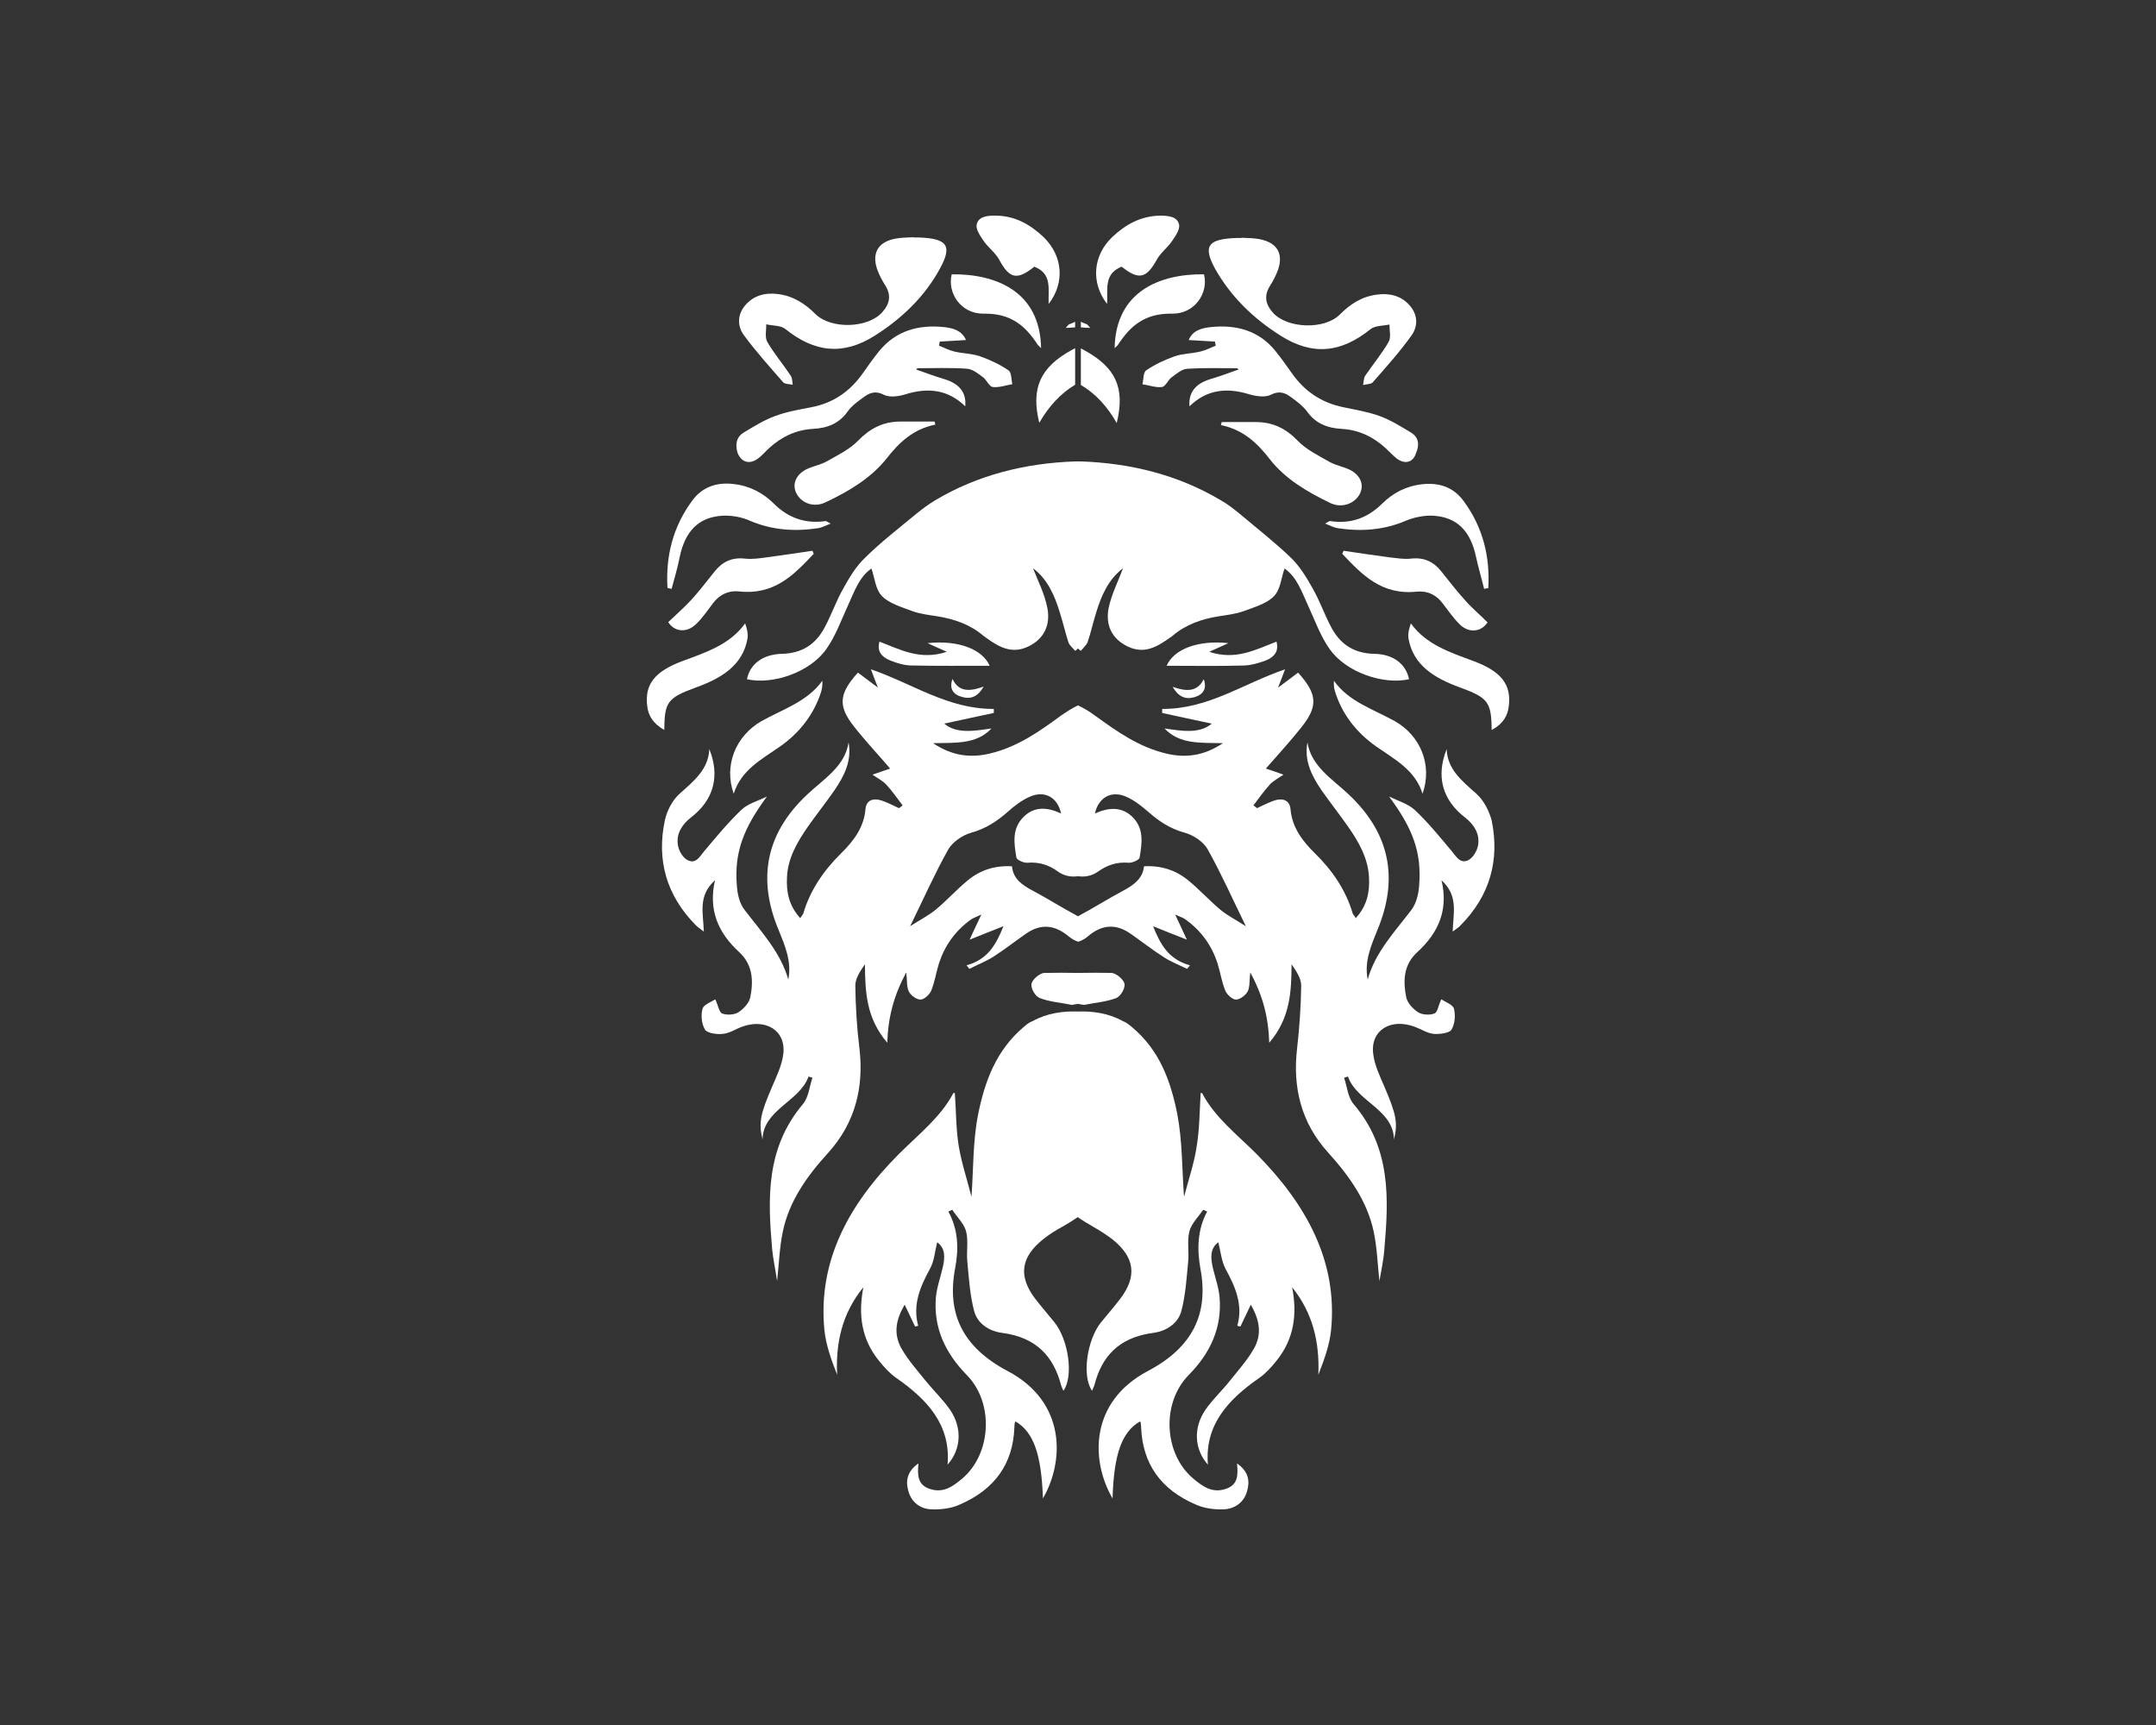 <svg width="80" height="64" viewBox="0 0 80 64" fill="none" xmlns="http://www.w3.org/2000/svg">
<rect x="0" y="0" width="80" height="64" fill="#333333" stroke="none"/>
<path d="M54.771 29.438C54.24 28.967 53.7 28.534 53.681 27.79C53.276 28.798 53.517 29.683 54.366 30.333C54.713 30.606 54.906 30.945 54.848 31.341C54.819 31.548 54.665 31.821 54.481 31.915C54.182 32.056 54.038 31.783 53.874 31.586C53.431 31.058 52.997 30.521 52.495 30.05C52.254 29.824 51.868 29.711 51.541 29.551C52.418 30.729 52.756 31.614 52.659 32.848C52.64 33.158 52.553 33.516 52.37 33.761C51.743 34.581 51.02 35.344 50.75 36.342C50.615 35.673 50.876 35.08 51.117 34.486C51.888 32.622 51.599 30.945 50.056 29.485C49.439 28.901 48.658 28.44 48.513 27.545C48.388 28.223 48.668 28.779 49.034 29.316C49.352 29.768 49.699 30.21 50.017 30.663C50.422 31.237 50.76 31.84 50.798 32.546C50.827 33.093 50.731 33.601 50.307 34.063C50.258 33.978 50.21 33.931 50.191 33.884C49.94 33.036 49.449 32.301 48.793 31.661C48.321 31.199 47.944 30.691 47.887 30.032C47.858 29.674 47.578 29.579 47.202 29.73C47.009 29.805 46.826 29.9 46.643 29.984C46.595 29.947 46.556 29.909 46.508 29.881C46.71 29.617 46.903 29.344 47.125 29.099C47.26 28.958 47.462 28.854 47.626 28.741C47.414 28.666 47.202 28.59 46.971 28.515C47.405 28.016 47.867 27.517 48.292 26.98C48.918 26.198 48.88 25.746 48.166 24.955C47.916 25.143 47.694 25.313 47.424 25.511C47.53 25.237 47.607 25.03 47.684 24.832C46.113 25.369 44.83 26.311 43.124 26.302V26.452C43.741 26.584 44.367 26.726 44.965 26.848C44.502 27.234 43.856 27.121 43.211 27.027C43.77 27.62 44.531 27.554 45.38 27.573C44.666 28.044 44.001 28.129 43.278 27.959C42.246 27.715 41.437 27.131 40.627 26.547C40.434 26.405 40.222 26.273 40 26.17C39.778 26.273 39.566 26.415 39.373 26.547C38.563 27.14 37.754 27.715 36.722 27.959C35.999 28.129 35.334 28.044 34.62 27.573C35.468 27.554 36.23 27.62 36.789 27.027C36.143 27.121 35.498 27.234 35.035 26.848C35.632 26.716 36.259 26.584 36.876 26.452V26.302C35.17 26.311 33.878 25.369 32.316 24.832C32.393 25.04 32.47 25.247 32.576 25.511C32.316 25.313 32.084 25.143 31.834 24.955C31.12 25.746 31.082 26.198 31.708 26.98C32.133 27.517 32.605 28.016 33.029 28.515C32.807 28.59 32.595 28.666 32.374 28.741C32.547 28.864 32.74 28.958 32.875 29.099C33.106 29.344 33.29 29.617 33.492 29.881C33.444 29.919 33.405 29.956 33.357 29.984C33.174 29.9 32.991 29.805 32.798 29.73C32.412 29.579 32.142 29.674 32.113 30.032C32.056 30.691 31.68 31.199 31.207 31.661C30.551 32.311 30.06 33.036 29.809 33.884C29.79 33.931 29.751 33.978 29.693 34.063C29.269 33.601 29.173 33.083 29.202 32.546C29.231 31.84 29.578 31.247 29.983 30.663C30.301 30.21 30.648 29.777 30.966 29.316C31.332 28.779 31.612 28.223 31.487 27.545C31.352 28.44 30.561 28.901 29.944 29.485C28.392 30.945 28.112 32.631 28.884 34.486C29.125 35.08 29.385 35.673 29.25 36.342C28.97 35.344 28.257 34.581 27.63 33.761C27.437 33.516 27.36 33.158 27.341 32.848C27.244 31.623 27.582 30.738 28.459 29.551C28.141 29.711 27.746 29.815 27.505 30.05C27.003 30.531 26.57 31.058 26.126 31.586C25.962 31.783 25.817 32.066 25.519 31.915C25.326 31.821 25.181 31.548 25.152 31.341C25.094 30.945 25.287 30.606 25.634 30.333C26.483 29.683 26.724 28.798 26.319 27.79C26.29 28.534 25.76 28.967 25.229 29.438C24.95 29.683 24.747 30.079 24.67 30.436C24.362 31.887 24.709 33.206 25.827 34.336C25.895 34.402 25.981 34.458 26.116 34.562C26.097 33.884 25.885 33.234 26.531 32.659C26.28 33.752 26.637 34.6 27.428 35.325C27.939 35.796 27.958 36.398 27.842 36.992C27.804 37.199 27.601 37.425 27.399 37.557C27.254 37.651 26.974 37.67 26.801 37.604C26.685 37.566 26.656 37.322 26.541 37.077C26.396 37.171 26.107 37.275 26.068 37.425C26.001 37.67 26.03 37.99 26.165 38.207C26.242 38.329 26.599 38.386 26.82 38.358C27.061 38.339 27.283 38.188 27.505 38.103C28.401 37.764 29.163 38.226 29.067 39.092C29.018 39.516 28.816 39.931 28.642 40.336C28.218 41.325 28.141 41.654 28.295 42.276C28.315 41.164 29.674 40.872 30.002 39.94C30.05 39.959 30.098 39.968 30.146 39.987C30.031 40.317 30.012 40.703 29.79 40.967C28.411 42.605 28.488 44.47 28.652 46.354C28.691 46.74 28.777 47.126 28.835 47.531C28.903 46.91 28.922 46.298 29.047 45.695C29.279 44.574 29.934 43.642 30.735 42.766C31.737 41.654 32.056 40.336 31.892 38.913C31.795 38.132 31.747 37.35 31.737 36.568C31.737 36.304 31.911 36.041 32.094 35.777C32.104 36.785 32.133 37.764 32.923 38.687C32.952 37.745 33.164 36.935 33.627 36.078C33.666 36.389 33.637 36.606 33.723 36.785C33.791 36.926 34.003 37.086 34.157 37.086C34.292 37.086 34.495 36.898 34.553 36.756C34.688 36.427 34.736 36.069 34.842 35.739C35.054 35.089 35.44 34.534 36.037 34.11C36.105 34.063 36.192 34.034 36.413 33.931C36.249 34.289 36.124 34.534 35.98 34.863C36.413 34.684 36.789 34.543 37.233 34.364C36.963 35.042 36.654 35.598 35.864 35.815C35.902 35.862 35.931 35.899 35.97 35.946C36.259 35.796 36.577 35.673 36.847 35.504C37.262 35.24 37.657 34.929 38.062 34.647C38.621 34.251 39.151 34.317 39.653 34.741C39.769 34.835 39.884 34.901 40.01 34.939C40.135 34.901 40.26 34.835 40.366 34.741C40.868 34.308 41.398 34.251 41.957 34.647C42.362 34.929 42.757 35.24 43.172 35.504C43.442 35.683 43.76 35.805 44.049 35.946C44.088 35.899 44.117 35.862 44.155 35.815C43.365 35.598 43.056 35.042 42.786 34.364C43.23 34.543 43.606 34.694 44.04 34.863C43.886 34.534 43.77 34.289 43.606 33.931C43.828 34.034 43.914 34.053 43.982 34.11C44.58 34.534 44.965 35.089 45.177 35.739C45.283 36.078 45.332 36.436 45.467 36.756C45.525 36.898 45.727 37.086 45.862 37.086C46.007 37.086 46.219 36.926 46.296 36.785C46.383 36.606 46.354 36.389 46.392 36.078C46.855 36.926 47.067 37.736 47.096 38.687C47.887 37.764 47.916 36.775 47.925 35.777C48.108 36.041 48.282 36.304 48.282 36.568C48.272 37.35 48.215 38.141 48.128 38.913C47.964 40.336 48.272 41.654 49.285 42.766C50.085 43.651 50.731 44.574 50.972 45.695C51.097 46.288 51.117 46.91 51.184 47.531C51.252 47.136 51.338 46.75 51.367 46.354C51.531 44.47 51.618 42.596 50.23 40.967C50.008 40.712 49.989 40.317 49.873 39.987C49.921 39.968 49.969 39.959 50.017 39.94C50.336 40.872 51.705 41.155 51.724 42.276C51.878 41.664 51.801 41.325 51.377 40.336C51.203 39.931 51.001 39.516 50.953 39.092C50.847 38.216 51.618 37.755 52.514 38.103C52.746 38.188 52.968 38.339 53.199 38.358C53.421 38.377 53.778 38.329 53.855 38.207C53.99 37.99 54.009 37.67 53.951 37.425C53.913 37.275 53.623 37.171 53.479 37.077C53.363 37.322 53.344 37.566 53.218 37.604C53.045 37.67 52.765 37.651 52.621 37.557C52.418 37.425 52.216 37.199 52.177 36.992C52.061 36.398 52.071 35.796 52.592 35.325C53.382 34.6 53.749 33.752 53.488 32.659C54.125 33.234 53.922 33.884 53.903 34.562C54.038 34.458 54.125 34.411 54.192 34.336C55.301 33.215 55.648 31.896 55.349 30.436C55.253 30.079 55.05 29.683 54.771 29.438ZM45.283 33.752C44.869 33.403 44.512 33.008 44.098 32.669C43.644 32.292 43.095 32.104 42.449 32.141C42.401 32.603 42.063 32.838 41.678 33.045C41.128 33.337 40.598 33.676 40.048 33.968C40.029 33.978 40.019 33.987 40 33.997C39.981 33.987 39.971 33.978 39.952 33.968C39.402 33.676 38.872 33.337 38.322 33.045C37.927 32.838 37.59 32.603 37.551 32.141C36.895 32.104 36.355 32.292 35.902 32.669C35.488 33.008 35.131 33.413 34.717 33.752C34.456 33.968 34.148 34.119 33.772 34.364C34.273 33.337 34.688 32.405 35.189 31.51C35.343 31.247 35.7 30.992 36.028 30.898C36.577 30.747 37.002 30.465 37.397 30.116C37.638 29.9 37.908 29.692 38.207 29.561C38.756 29.316 39.238 29.57 39.373 30.182C38.872 29.947 38.39 29.909 37.995 30.295C37.532 30.738 37.628 31.294 37.715 31.821C37.734 31.906 37.985 32.019 38.12 32.009C38.563 31.972 38.92 32.094 39.248 32.33C39.479 32.499 39.74 32.546 40 32.509C40.26 32.546 40.521 32.499 40.752 32.33C41.09 32.094 41.446 31.972 41.88 32.009C42.015 32.019 42.266 31.906 42.285 31.821C42.372 31.294 42.468 30.738 42.005 30.295C41.61 29.919 41.128 29.956 40.627 30.182C40.762 29.579 41.244 29.316 41.793 29.561C42.092 29.692 42.362 29.909 42.603 30.116C42.998 30.465 43.413 30.747 43.972 30.898C44.3 30.992 44.657 31.237 44.811 31.51C45.312 32.405 45.727 33.337 46.228 34.364C45.862 34.129 45.544 33.968 45.283 33.752Z" fill="white"/>
<path d="M44.609 40.562C44.599 40.552 44.56 40.552 44.551 40.552C44.512 41.212 44.512 41.871 44.406 42.521C44.31 43.161 44.098 43.783 43.934 44.404C43.857 43.368 43.876 42.332 43.683 41.325C43.442 40.128 43.037 38.961 41.986 38.094C41.851 37.981 41.755 37.915 41.668 37.887C41.128 37.585 40.53 37.51 39.99 37.529C39.45 37.51 38.853 37.585 38.313 37.887C38.226 37.915 38.12 37.981 37.995 38.094C36.953 38.97 36.539 40.138 36.298 41.325C36.095 42.323 36.124 43.359 36.047 44.404C35.893 43.783 35.681 43.161 35.575 42.521C35.469 41.871 35.478 41.212 35.43 40.552C35.42 40.552 35.382 40.543 35.372 40.562C34.9 41.456 34.071 42.097 33.347 42.822C31.506 44.668 30.339 46.778 30.59 49.349C30.648 49.905 30.85 50.461 31.062 51.007C31.005 49.82 31.246 48.728 32.036 47.758C31.843 48.746 31.95 49.679 32.624 50.498C32.808 50.724 33.01 50.95 33.251 51.12C34.418 51.93 35.285 52.872 35.16 54.341C35.671 53.767 35.71 52.966 35.247 52.297C34.986 51.921 34.63 51.581 34.341 51.224C34.032 50.837 33.695 50.461 33.453 50.037C33.155 49.509 33.222 48.991 33.569 48.407C33.704 48.69 33.83 48.954 33.955 49.217C33.993 49.208 34.032 49.199 34.071 49.189C33.858 48.417 34.138 47.748 34.505 47.079C34.668 46.787 34.688 46.429 34.774 46.09C35.093 46.316 35.064 46.674 34.977 47.042C34.89 47.409 34.755 47.786 34.726 48.153C34.639 49.255 35.064 50.188 35.873 51.016C36.895 52.052 36.789 53.955 35.69 54.869C35.362 55.142 35.006 55.406 34.514 55.245C34.032 55.095 34.042 54.709 34.08 54.294C33.637 54.605 33.598 54.972 33.714 55.349C33.83 55.735 34.148 55.999 34.601 55.999C34.938 56.008 35.305 55.961 35.594 55.829C36.925 55.264 37.59 54.285 37.638 52.975C37.638 52.91 37.648 52.834 37.657 52.768C37.657 52.759 37.676 52.749 37.686 52.74C38.351 53.136 38.641 53.946 38.699 55.594C39.499 54.209 39.566 52.015 37.387 50.866C35.729 49.99 35.121 48.746 35.44 47.06C35.575 46.354 35.565 45.629 35.189 44.951C35.237 44.932 35.285 44.904 35.334 44.885C35.507 45.148 35.767 45.393 35.845 45.676C35.941 46.034 35.854 46.429 35.893 46.806C35.951 47.418 35.989 48.04 36.144 48.633C36.259 49.086 36.674 49.387 37.194 49.453C38.467 49.622 39.094 50.338 39.373 51.393C39.393 51.459 39.422 51.525 39.46 51.6C39.846 51.054 39.643 49.707 39.132 49.067C38.891 48.765 38.641 48.483 38.409 48.181C37.782 47.352 37.869 46.646 38.708 45.977C38.93 45.798 39.171 45.648 39.431 45.507C39.634 45.393 39.817 45.28 39.99 45.158C40.164 45.28 40.357 45.393 40.55 45.507C40.8 45.648 41.051 45.808 41.273 45.977C42.111 46.646 42.198 47.352 41.572 48.181C41.34 48.483 41.09 48.775 40.849 49.067C40.337 49.707 40.135 51.054 40.521 51.6C40.55 51.525 40.588 51.459 40.608 51.393C40.877 50.338 41.504 49.622 42.786 49.453C43.297 49.387 43.722 49.086 43.837 48.633C43.992 48.04 44.03 47.418 44.088 46.806C44.127 46.429 44.04 46.034 44.136 45.676C44.213 45.393 44.464 45.148 44.647 44.885C44.695 44.904 44.744 44.932 44.792 44.951C44.425 45.629 44.416 46.364 44.541 47.06C44.859 48.746 44.252 49.99 42.594 50.866C40.415 52.015 40.472 54.209 41.282 55.594C41.331 53.955 41.62 53.136 42.295 52.74C42.304 52.749 42.324 52.759 42.324 52.768C42.333 52.834 42.343 52.91 42.343 52.975C42.401 54.294 43.056 55.264 44.387 55.829C44.686 55.961 45.052 56.008 45.38 55.999C45.824 55.989 46.151 55.735 46.267 55.349C46.383 54.972 46.344 54.605 45.901 54.294C45.939 54.718 45.949 55.095 45.467 55.245C44.975 55.406 44.618 55.142 44.291 54.869C43.182 53.955 43.085 52.052 44.107 51.016C44.917 50.197 45.341 49.255 45.255 48.153C45.226 47.776 45.091 47.409 45.004 47.042C44.917 46.665 44.898 46.316 45.206 46.09C45.293 46.429 45.322 46.787 45.476 47.079C45.843 47.748 46.132 48.426 45.91 49.189C45.949 49.199 45.987 49.208 46.026 49.217C46.151 48.954 46.277 48.69 46.412 48.407C46.749 48.991 46.826 49.509 46.527 50.037C46.286 50.461 45.949 50.837 45.64 51.224C45.351 51.591 44.994 51.921 44.734 52.297C44.271 52.966 44.31 53.767 44.821 54.341C44.695 52.872 45.563 51.93 46.73 51.12C46.971 50.95 47.173 50.724 47.356 50.498C48.031 49.669 48.137 48.737 47.945 47.758C48.725 48.728 48.967 49.82 48.918 51.007C49.13 50.461 49.333 49.914 49.391 49.349C49.642 46.787 48.465 44.678 46.633 42.822C45.91 42.097 45.081 41.466 44.609 40.562Z" fill="white"/>
<path d="M52.351 16.045C51.975 15.819 51.599 15.583 51.184 15.433C50.77 15.282 50.316 15.207 49.863 15.112C49.015 14.943 48.398 14.5 47.945 13.86C47.742 13.577 47.54 13.285 47.318 13.012C46.72 12.277 45.891 12.033 44.917 12.136C44.589 12.174 44.252 12.258 44.107 12.616C44.454 12.635 44.763 12.654 45.081 12.673C45.091 12.72 45.1 12.767 45.11 12.824C44.927 12.899 44.744 12.993 44.551 13.04C44.233 13.116 43.886 13.116 43.587 13.219C43.211 13.351 42.854 13.521 42.536 13.737C42.41 13.822 42.439 14.076 42.391 14.255C42.632 14.293 42.883 14.387 43.114 14.359C43.249 14.34 43.336 14.105 43.471 14.001C43.654 13.869 43.857 13.69 44.059 13.681C44.676 13.643 45.293 13.662 45.91 13.662L45.958 13.709C45.611 13.831 45.264 13.963 44.907 14.067C44.358 14.236 44.098 14.557 44.136 15.075C44.763 14.463 45.496 14.368 46.334 14.623C46.585 14.698 46.942 14.755 47.144 14.651C47.472 14.481 47.684 14.575 47.906 14.736C48.128 14.896 48.349 15.065 48.504 15.273C48.812 15.706 49.246 15.885 49.796 15.913C50.432 15.951 50.962 16.214 51.406 16.619C51.55 16.751 51.676 16.892 51.83 17.015C52.139 17.241 52.437 17.156 52.544 16.808C52.669 16.516 52.659 16.233 52.351 16.045Z" fill="white"/>
<path d="M47.52 12.456C48.716 13.21 49.767 13.087 50.856 12.211C51.02 12.079 51.319 12.089 51.56 12.042C51.55 12.258 51.628 12.513 51.522 12.692C51.271 13.125 50.943 13.521 50.654 13.944C50.596 14.039 50.606 14.171 50.577 14.284C50.702 14.255 50.866 14.255 50.933 14.189C51.435 13.615 51.946 13.05 52.38 12.438C52.621 12.098 52.611 11.675 52.303 11.326C51.994 10.978 51.57 10.864 51.088 10.931C50.509 11.006 50.085 11.298 49.709 11.675C49.14 12.24 47.761 12.193 47.231 11.599C46.961 11.298 46.894 10.978 47.115 10.62C47.241 10.422 47.347 10.215 47.424 10.007C47.646 9.348 47.337 8.934 46.575 8.849C46.402 8.83 46.228 8.83 46.065 8.821V8.83H45.872C44.811 8.868 44.628 9.132 45.091 9.979C45.66 10.987 46.489 11.806 47.52 12.456Z" fill="white"/>
<path d="M50.442 18.352C50.634 18.013 50.499 17.637 50.085 17.429C49.853 17.316 49.574 17.269 49.352 17.147C48.938 16.911 48.475 16.685 48.166 16.365C47.732 15.913 47.25 15.659 46.595 15.659H45.332C45.322 15.696 45.312 15.734 45.303 15.772C46.132 15.941 46.653 16.44 47.115 17.034C47.684 17.768 48.504 18.249 49.362 18.663C49.776 18.861 50.239 18.701 50.442 18.352Z" fill="white"/>
<path d="M49.352 19.332C49.323 19.332 49.285 19.36 49.169 19.426C49.371 19.502 49.497 19.577 49.632 19.596C50.499 19.727 51.338 19.671 52.158 19.323C52.466 19.191 52.852 19.115 53.189 19.134C54.076 19.191 54.568 19.709 54.771 20.669C54.857 21.065 54.973 21.451 55.069 21.847C55.118 21.837 55.175 21.828 55.224 21.819C55.291 20.66 55.031 19.567 54.308 18.588C53.951 18.098 53.43 17.891 52.775 17.966C52.167 18.032 51.676 18.296 51.28 18.692C50.76 19.2 50.143 19.454 49.352 19.332Z" fill="white"/>
<path d="M54.346 22.252C54.038 21.913 53.768 21.555 53.478 21.197C53.199 20.848 52.852 20.669 52.35 20.726C52.09 20.754 51.82 20.707 51.56 20.679C50.991 20.603 50.422 20.519 49.853 20.434C49.834 20.472 49.825 20.509 49.805 20.547C50.538 21.319 51.261 22.092 52.582 21.95C52.987 21.913 53.305 22.082 53.536 22.393C53.739 22.657 53.932 22.939 54.173 23.175C54.529 23.514 54.983 23.429 55.195 23.09C54.906 22.798 54.597 22.544 54.346 22.252Z" fill="white"/>
<path d="M41.62 9.894C42.256 10.403 42.536 10.328 42.921 9.64C43.056 9.386 43.326 9.188 43.49 8.943C43.615 8.755 43.789 8.519 43.751 8.331C43.683 8.029 43.355 8.001 43.027 8.001C42.295 8.02 41.745 8.35 41.273 8.792C40.559 9.471 40.463 10.478 41.08 11.279C41.109 10.714 40.955 10.158 41.62 9.894Z" fill="white"/>
<path d="M54.665 24.522C53.797 24.201 52.91 23.909 52.351 23.128C52.283 23.326 52.235 23.514 52.264 23.693C52.438 24.682 53.228 25.162 54.163 25.501C55.214 25.887 55.34 26.038 55.349 27.084C55.773 26.858 55.947 26.556 55.986 26.189C56.082 25.398 55.706 24.908 54.665 24.522Z" fill="white"/>
<path d="M40.328 12.032C40.251 12.004 40.173 11.966 40.106 11.938V12.145C40.222 12.155 40.337 12.164 40.453 12.164C40.386 12.089 40.366 12.051 40.328 12.032Z" fill="white"/>
<path d="M49.497 25.256C49.487 25.416 49.497 25.558 49.545 25.68C49.805 26.5 50.326 27.178 51.078 27.705C51.753 28.176 52.505 28.562 52.785 29.448C53.16 28.383 52.707 27.291 51.753 26.754C50.953 26.311 50.037 26.029 49.497 25.256Z" fill="white"/>
<path d="M41.359 12.918C41.417 12.861 41.465 12.824 41.494 12.777C41.947 12.089 42.478 11.618 43.5 11.637C44.329 11.646 44.85 10.874 44.676 10.177C43.047 10.158 41.398 10.799 41.359 12.918Z" fill="white"/>
<path d="M46.161 24.691C46.431 24.682 46.72 24.597 46.971 24.503C47.279 24.38 47.462 24.164 47.366 23.806C46.595 24.098 45.862 24.512 44.869 24.183C45.139 24.06 45.312 23.985 45.582 23.862C44.464 23.74 43.558 24.079 43.288 24.701C44.261 24.701 45.216 24.719 46.161 24.691Z" fill="white"/>
<path d="M43.51 25.482C43.722 25.84 43.972 25.963 44.31 25.869C44.647 25.774 44.792 25.548 44.666 25.2C44.425 25.68 44.02 25.661 43.51 25.482Z" fill="white"/>
<path d="M41.437 15.696C41.755 14.397 41.407 13.634 40.231 12.993C40.183 12.965 40.145 12.946 40.106 12.927V14.284C40.656 14.604 41.089 15.084 41.437 15.696Z" fill="white"/>
<path d="M34.688 18.569C34.437 18.72 34.215 18.889 33.993 19.068C33.347 19.605 32.682 20.114 32.094 20.698C31.756 21.018 31.515 21.432 31.294 21.828C31.024 22.299 30.85 22.817 30.59 23.297C30.272 23.881 29.79 24.239 29.009 24.258C28.286 24.277 27.823 24.654 27.717 25.2C28.671 25.416 30.05 24.945 30.657 24.088C31.005 23.599 31.207 23.024 31.458 22.478C31.699 21.96 31.872 21.413 32.335 21.093C32.46 21.442 32.48 21.866 32.73 22.12C33 22.393 33.463 22.525 33.858 22.676C34.148 22.779 34.466 22.817 34.774 22.864C35.42 22.968 36.008 23.175 36.49 23.589C36.529 23.617 36.568 23.646 36.596 23.665C37.05 23.994 37.532 24.277 38.139 23.994C38.785 23.693 38.978 23.137 38.862 22.553C38.766 22.044 38.515 21.555 38.332 21.084C38.872 21.489 39.132 22.092 39.325 22.723C39.441 23.09 39.528 23.467 39.643 23.825C39.682 23.947 39.807 24.041 39.894 24.145C39.894 24.145 39.904 24.145 39.904 24.135V24.145C39.932 24.117 39.971 24.088 40 24.06C40.029 24.088 40.067 24.117 40.096 24.145V24.135C40.096 24.135 40.106 24.135 40.106 24.145C40.193 24.041 40.309 23.938 40.357 23.825C40.482 23.457 40.559 23.09 40.675 22.723C40.868 22.092 41.128 21.498 41.668 21.084C41.494 21.564 41.244 22.044 41.138 22.553C41.022 23.137 41.205 23.683 41.861 23.994C42.468 24.277 42.941 23.994 43.403 23.665C43.442 23.636 43.48 23.617 43.509 23.589C43.992 23.175 44.58 22.968 45.226 22.864C45.534 22.817 45.852 22.779 46.142 22.676C46.546 22.525 47.009 22.393 47.27 22.12C47.52 21.866 47.539 21.432 47.665 21.093C48.128 21.413 48.301 21.96 48.542 22.478C48.793 23.024 48.995 23.599 49.342 24.088C49.95 24.945 51.329 25.416 52.283 25.2C52.177 24.654 51.714 24.267 50.991 24.258C50.21 24.239 49.728 23.881 49.41 23.297C49.15 22.817 48.976 22.299 48.706 21.828C48.484 21.432 48.234 21.018 47.906 20.698C47.308 20.123 46.643 19.605 46.007 19.068C45.785 18.889 45.563 18.71 45.312 18.569C43.721 17.618 41.957 17.184 40.106 17.119H39.894C38.043 17.184 36.278 17.618 34.688 18.569Z" fill="white"/>
<path d="M28.122 17.015C28.276 16.902 28.401 16.751 28.546 16.619C28.989 16.214 29.52 15.951 30.156 15.913C30.715 15.885 31.14 15.706 31.448 15.273C31.593 15.065 31.824 14.896 32.046 14.736C32.268 14.575 32.48 14.481 32.807 14.651C33.01 14.754 33.367 14.707 33.617 14.623C34.456 14.368 35.189 14.463 35.816 15.075C35.864 14.557 35.594 14.236 35.044 14.067C34.688 13.963 34.35 13.831 33.993 13.709L34.042 13.662C34.659 13.662 35.276 13.634 35.893 13.681C36.095 13.7 36.307 13.869 36.481 14.001C36.616 14.105 36.703 14.34 36.838 14.359C37.069 14.387 37.32 14.293 37.561 14.255C37.522 14.076 37.541 13.822 37.416 13.737C37.098 13.521 36.741 13.351 36.365 13.219C36.066 13.116 35.719 13.116 35.401 13.04C35.208 12.993 35.035 12.899 34.842 12.824C34.852 12.777 34.861 12.729 34.871 12.673C35.179 12.654 35.497 12.635 35.844 12.616C35.69 12.258 35.362 12.174 35.035 12.136C34.061 12.032 33.232 12.287 32.634 13.012C32.412 13.285 32.21 13.568 32.007 13.86C31.544 14.51 30.937 14.952 30.089 15.112C29.645 15.197 29.192 15.273 28.768 15.433C28.353 15.583 27.977 15.819 27.601 16.045C27.302 16.224 27.283 16.516 27.37 16.808C27.514 17.156 27.813 17.241 28.122 17.015Z" fill="white"/>
<path d="M29.057 14.18C29.115 14.255 29.288 14.246 29.414 14.274C29.395 14.161 29.404 14.029 29.337 13.935C29.057 13.511 28.72 13.116 28.469 12.682C28.372 12.503 28.44 12.249 28.43 12.032C28.671 12.089 28.97 12.07 29.134 12.202C30.224 13.078 31.284 13.2 32.47 12.447C33.492 11.797 34.331 10.977 34.88 9.96C35.343 9.113 35.15 8.849 34.099 8.811H33.907V8.802C33.733 8.811 33.56 8.811 33.396 8.83C32.634 8.905 32.325 9.329 32.547 9.989C32.624 10.205 32.73 10.403 32.856 10.601C33.078 10.959 33.01 11.279 32.74 11.58C32.21 12.183 30.841 12.221 30.262 11.656C29.886 11.279 29.452 10.987 28.884 10.912C28.401 10.846 27.977 10.959 27.669 11.307C27.36 11.656 27.351 12.079 27.591 12.419C28.045 13.04 28.556 13.605 29.057 14.18Z" fill="white"/>
<path d="M32.894 17.015C33.357 16.422 33.878 15.922 34.707 15.753C34.697 15.715 34.688 15.677 34.678 15.64H33.415C32.759 15.64 32.277 15.903 31.843 16.346C31.525 16.676 31.072 16.892 30.657 17.128C30.436 17.25 30.156 17.297 29.925 17.41C29.51 17.618 29.375 18.004 29.568 18.334C29.77 18.691 30.233 18.842 30.657 18.625C31.506 18.221 32.316 17.74 32.894 17.015Z" fill="white"/>
<path d="M24.921 21.847C25.027 21.451 25.143 21.065 25.22 20.669C25.422 19.709 25.914 19.191 26.801 19.134C27.138 19.115 27.524 19.181 27.833 19.323C28.652 19.671 29.491 19.727 30.359 19.596C30.494 19.577 30.629 19.501 30.821 19.426C30.706 19.37 30.667 19.332 30.638 19.332C29.857 19.445 29.231 19.2 28.71 18.682C28.315 18.286 27.813 18.023 27.215 17.957C26.56 17.881 26.039 18.089 25.683 18.578C24.959 19.558 24.699 20.651 24.767 21.809C24.815 21.828 24.873 21.837 24.921 21.847Z" fill="white"/>
<path d="M30.195 20.547C30.175 20.509 30.166 20.472 30.146 20.434C29.578 20.519 29.009 20.603 28.44 20.679C28.18 20.716 27.91 20.754 27.649 20.726C27.148 20.669 26.801 20.848 26.521 21.197C26.232 21.555 25.962 21.913 25.654 22.252C25.393 22.534 25.094 22.798 24.796 23.081C25.008 23.429 25.461 23.504 25.817 23.165C26.068 22.93 26.251 22.647 26.454 22.384C26.685 22.073 27.013 21.903 27.408 21.941C28.739 22.092 29.462 21.319 30.195 20.547Z" fill="white"/>
<path d="M37.079 9.64C37.455 10.337 37.734 10.412 38.38 9.894C39.045 10.158 38.891 10.704 38.91 11.279C39.528 10.478 39.431 9.48 38.718 8.792C38.245 8.35 37.696 8.011 36.963 8.001C36.635 7.992 36.307 8.03 36.24 8.331C36.201 8.51 36.375 8.755 36.5 8.943C36.674 9.188 36.944 9.386 37.079 9.64Z" fill="white"/>
<path d="M25.837 25.501C26.772 25.162 27.563 24.682 27.736 23.693C27.765 23.514 27.717 23.326 27.649 23.128C27.09 23.909 26.203 24.201 25.335 24.522C24.294 24.908 23.918 25.388 24.015 26.189C24.053 26.556 24.236 26.848 24.651 27.084C24.651 26.038 24.776 25.887 25.837 25.501Z" fill="white"/>
<path d="M39.894 11.938C39.817 11.976 39.749 12.004 39.672 12.032C39.634 12.051 39.614 12.089 39.547 12.164C39.663 12.164 39.778 12.155 39.894 12.145V11.938Z" fill="white"/>
<path d="M28.257 26.754C27.302 27.3 26.849 28.393 27.225 29.448C27.505 28.562 28.257 28.176 28.932 27.705C29.674 27.187 30.195 26.509 30.465 25.68C30.503 25.548 30.523 25.416 30.513 25.256C29.963 26.029 29.047 26.311 28.257 26.754Z" fill="white"/>
<path d="M36.491 11.637C37.513 11.618 38.043 12.089 38.496 12.777C38.525 12.824 38.573 12.852 38.631 12.918C38.592 10.799 36.944 10.158 35.314 10.177C35.141 10.874 35.661 11.646 36.491 11.637Z" fill="white"/>
<path d="M34.417 23.862C34.688 23.985 34.851 24.06 35.131 24.183C34.138 24.512 33.405 24.098 32.634 23.806C32.528 24.164 32.721 24.38 33.029 24.503C33.28 24.606 33.569 24.691 33.839 24.691C34.794 24.71 35.738 24.701 36.722 24.701C36.452 24.079 35.536 23.74 34.417 23.862Z" fill="white"/>
<path d="M35.343 25.19C35.218 25.539 35.353 25.765 35.7 25.859C36.037 25.953 36.288 25.84 36.5 25.473C35.979 25.661 35.575 25.68 35.343 25.19Z" fill="white"/>
<path d="M39.894 14.274V12.918C39.855 12.937 39.807 12.965 39.769 12.984C38.602 13.624 38.245 14.397 38.563 15.687C38.91 15.084 39.344 14.604 39.894 14.274Z" fill="white"/>
<path d="M38.583 37.03C38.949 37.171 39.364 37.199 39.778 37.284C39.855 37.265 39.932 37.256 40 37.246C40.077 37.256 40.154 37.275 40.222 37.284C40.636 37.199 41.051 37.171 41.417 37.03C41.581 36.964 41.755 36.672 41.726 36.502C41.697 36.342 41.417 36.107 41.244 36.097C40.829 36.088 40.414 36.088 40 36.097C39.585 36.088 39.171 36.088 38.756 36.097C38.583 36.097 38.303 36.342 38.274 36.502C38.245 36.672 38.409 36.964 38.583 37.03Z" fill="white"/>
</svg>
